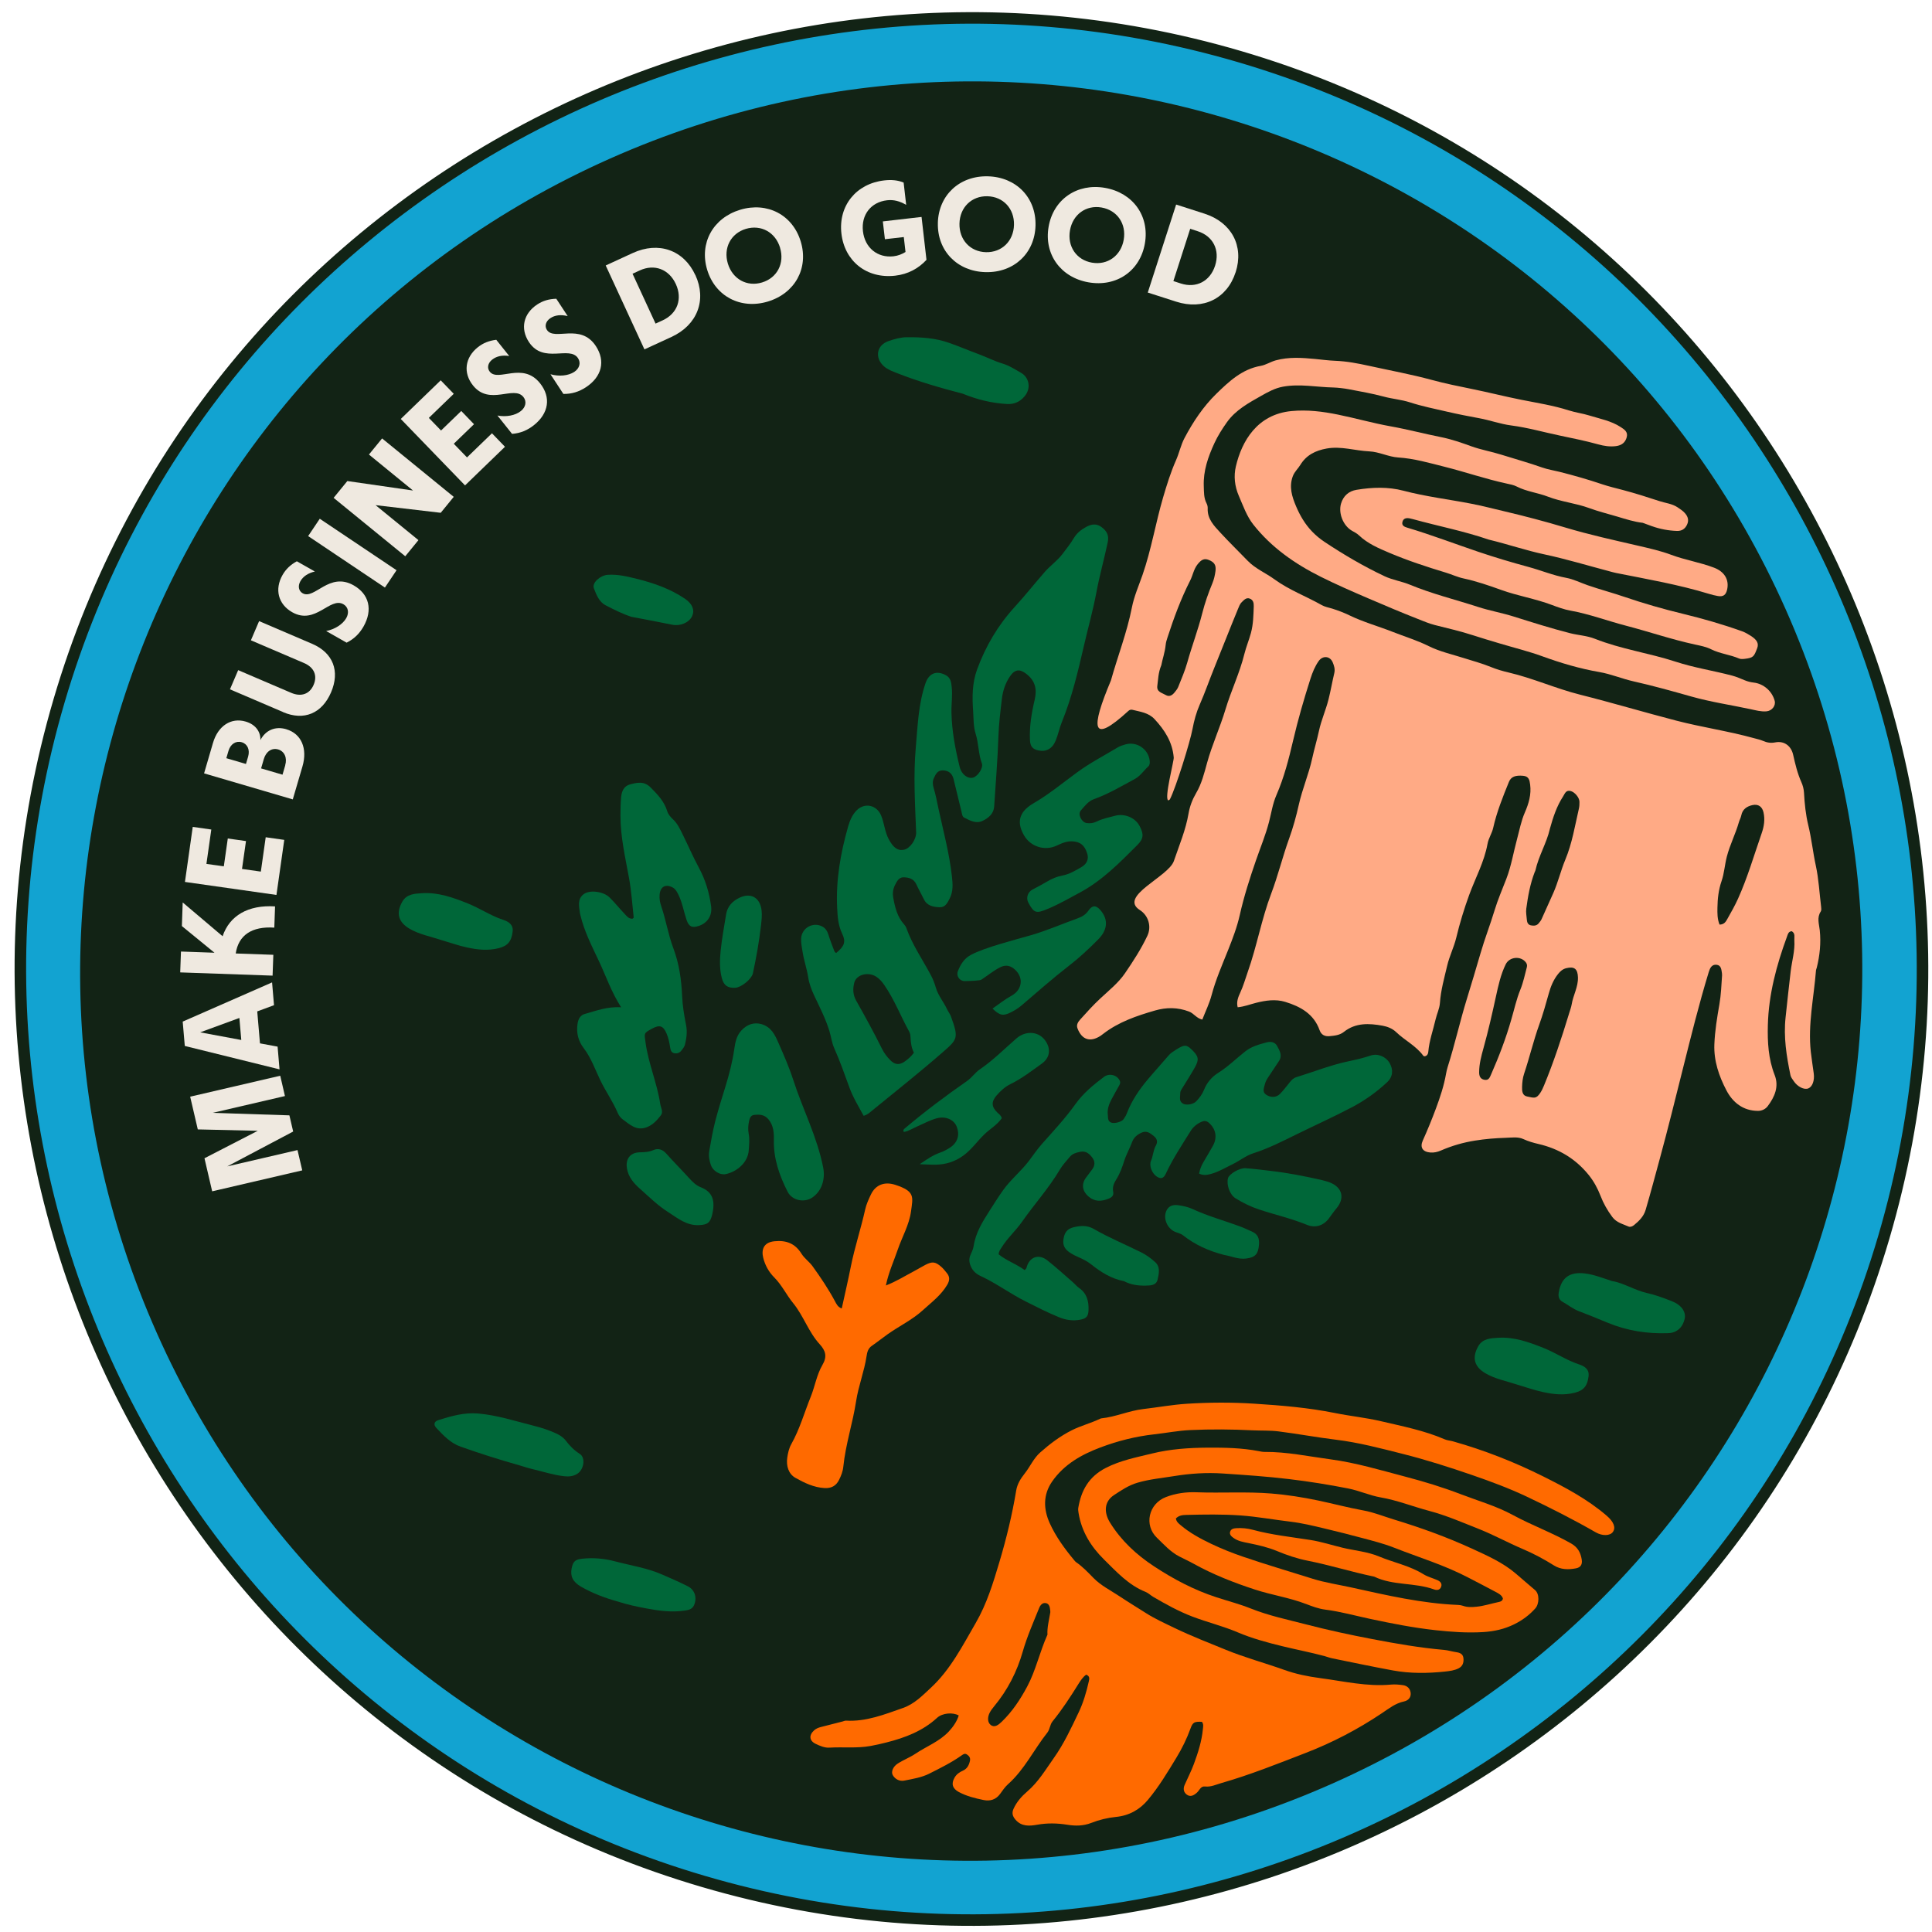 <svg width="168" height="168" viewBox="0 0 168 168" fill="none" xmlns="http://www.w3.org/2000/svg">
<g clip-path="url(#clip0_9063_15885)">
<path d="M61.153 163.597C104.968 176.478 150.93 151.401 163.811 107.585C176.692 63.77 151.615 17.808 107.8 4.927C63.984 -7.954 18.023 17.123 5.141 60.938C-7.74 104.754 17.337 150.716 61.153 163.597Z" fill="#12A3D1"/>
<path d="M61.008 164.08C16.995 151.14 -8.284 104.809 4.656 60.796C17.595 16.783 63.926 -8.495 107.939 4.444C151.952 17.383 177.231 63.714 164.291 107.727C151.352 151.74 105.021 177.019 61.008 164.08ZM107.656 5.406C64.175 -7.377 18.4 17.598 5.617 61.079C-7.166 104.56 17.81 150.335 61.291 163.118C104.771 175.901 150.547 150.925 163.33 107.445C176.112 63.964 151.137 18.188 107.656 5.406Z" fill="#122315"/>
<path d="M115.835 155.103C154.95 137.731 172.609 92.012 155.277 52.987C137.945 13.961 92.185 -3.592 53.07 13.78C13.955 31.152 -3.704 76.871 13.629 115.896C30.96 154.921 76.72 172.474 115.835 155.103Z" fill="#122315"/>
<g clip-path="url(#clip1_9063_15885)">
<path d="M104.271 102.055C104.336 101.672 104.474 101.342 104.662 101.027C104.937 100.564 105.209 100.1 105.472 99.631C105.877 98.911 105.724 98.14 105.099 97.617C104.901 97.452 104.7 97.449 104.485 97.544C104.095 97.717 103.765 97.977 103.541 98.337C102.783 99.559 101.98 100.757 101.372 102.067C101.183 102.474 100.943 102.546 100.579 102.303C100.19 102.045 99.896 101.379 100.087 100.94C100.274 100.511 100.275 100.035 100.506 99.622C100.679 99.314 100.642 99.037 100.329 98.786C100.008 98.525 99.708 98.294 99.277 98.486C98.907 98.65 98.593 98.901 98.453 99.284C98.252 99.836 97.954 100.344 97.772 100.907C97.587 101.484 97.386 102.064 97.051 102.586C96.85 102.897 96.722 103.243 96.798 103.632C96.864 103.964 96.676 104.121 96.397 104.233C95.761 104.49 95.173 104.511 94.622 104.017C94.103 103.553 94.023 102.954 94.446 102.387C94.622 102.151 94.802 101.922 94.976 101.684C95.219 101.349 95.239 101.006 94.985 100.666C94.723 100.317 94.42 100.057 93.933 100.156C93.59 100.227 93.259 100.314 93.028 100.595C92.733 100.953 92.404 101.294 92.17 101.69C91.209 103.315 89.939 104.715 88.861 106.255C88.322 107.025 87.594 107.666 87.092 108.482C86.99 108.648 86.851 108.79 86.84 109.073C87.508 109.619 88.377 109.907 89.104 110.445C89.174 110.361 89.242 110.315 89.257 110.255C89.487 109.314 90.297 108.992 91.063 109.59C91.831 110.192 92.552 110.856 93.291 111.497C93.476 111.656 93.63 111.856 93.829 111.994C94.513 112.469 94.684 113.152 94.655 113.924C94.634 114.47 94.471 114.654 93.925 114.757C93.307 114.874 92.71 114.791 92.128 114.558C91.13 114.158 90.179 113.665 89.217 113.184C87.857 112.505 86.641 111.591 85.263 110.954C84.903 110.787 84.611 110.541 84.436 110.157C84.274 109.799 84.231 109.466 84.401 109.1C84.514 108.857 84.628 108.603 84.667 108.342C84.841 107.193 85.435 106.244 86.043 105.291C86.423 104.695 86.798 104.1 87.208 103.52C87.862 102.595 88.744 101.887 89.434 100.996C89.82 100.497 90.168 99.964 90.591 99.487C91.598 98.354 92.635 97.244 93.519 96.006C94.195 95.06 95.082 94.33 96.002 93.638C96.457 93.296 97.134 93.471 97.369 93.97C97.457 94.158 97.37 94.299 97.287 94.45C97.073 94.834 96.852 95.214 96.648 95.604C96.429 96.02 96.271 96.456 96.332 96.94C96.364 97.197 96.301 97.499 96.638 97.621C96.918 97.722 97.537 97.558 97.707 97.317C97.82 97.158 97.921 96.984 97.99 96.803C98.406 95.716 99.051 94.767 99.791 93.883C100.385 93.173 101.015 92.492 101.613 91.785C101.794 91.572 102.016 91.435 102.243 91.291C102.979 90.827 103.149 90.818 103.595 91.239C104.231 91.841 104.295 92.115 103.893 92.834C103.571 93.41 103.209 93.963 102.867 94.528C102.766 94.695 102.629 94.858 102.631 95.059C102.633 95.384 102.486 95.767 102.887 95.977C103.193 96.138 103.789 96.016 104.031 95.757C104.301 95.469 104.545 95.148 104.688 94.788C104.945 94.144 105.364 93.647 105.935 93.289C106.79 92.753 107.501 92.042 108.287 91.423C108.841 90.987 109.502 90.811 110.157 90.639C110.493 90.55 110.87 90.605 111.059 90.962C111.274 91.367 111.533 91.787 111.215 92.265C110.902 92.734 110.594 93.204 110.281 93.671C110.142 93.877 110.028 94.094 109.974 94.334C109.906 94.634 109.745 94.954 110.105 95.196C110.5 95.46 110.989 95.45 111.313 95.114C111.618 94.798 111.883 94.444 112.161 94.102C112.317 93.91 112.477 93.743 112.731 93.665C114.249 93.199 115.73 92.602 117.288 92.279C117.936 92.146 118.569 91.993 119.196 91.784C119.809 91.577 120.517 91.888 120.831 92.429C121.17 93.013 121.133 93.623 120.618 94.108C119.706 94.962 118.689 95.686 117.582 96.271C116.01 97.1 114.389 97.831 112.793 98.614C111.549 99.226 110.308 99.862 108.968 100.29C108.338 100.491 107.779 100.951 107.163 101.246C106.547 101.542 105.959 101.903 105.291 102.084C104.959 102.174 104.632 102.228 104.271 102.052L104.271 102.055Z" fill="#006739"/>
<path d="M87.114 97.232C86.709 97.818 86.095 98.16 85.605 98.63C84.974 99.236 84.483 99.97 83.755 100.494C83.024 101.02 82.24 101.263 81.365 101.276C80.955 101.283 80.544 101.254 79.972 101.236C80.627 100.79 81.151 100.432 81.759 100.223C82.039 100.126 82.296 99.989 82.546 99.834C83.266 99.393 83.492 98.712 83.18 97.943C82.94 97.349 82.205 97.036 81.455 97.243C80.865 97.405 80.325 97.703 79.766 97.947C79.376 98.116 79.011 98.361 78.594 98.433C78.513 98.261 78.59 98.195 78.663 98.133C80.401 96.67 82.212 95.303 84.077 94.009C84.505 93.713 84.799 93.261 85.213 92.979C86.369 92.192 87.344 91.201 88.391 90.292C89.187 89.6 90.395 89.631 90.984 90.624C91.39 91.309 91.26 92.013 90.582 92.497C89.708 93.121 88.854 93.787 87.883 94.26C87.385 94.503 86.996 94.867 86.645 95.275C86.172 95.823 86.222 96.276 86.763 96.777C86.886 96.891 87.039 96.984 87.109 97.234L87.114 97.232Z" fill="#006739"/>
<path d="M97.745 111.406C96.637 111.196 95.733 110.623 94.883 109.944C94.576 109.7 94.229 109.519 93.87 109.36C93.58 109.231 93.287 109.095 93.026 108.918C92.62 108.646 92.39 108.315 92.477 107.749C92.564 107.184 92.793 106.857 93.337 106.723C93.946 106.573 94.53 106.529 95.111 106.864C96.445 107.635 97.872 108.221 99.249 108.907C99.682 109.122 100.087 109.423 100.447 109.748C100.917 110.17 100.778 110.75 100.66 111.265C100.543 111.774 100.072 111.78 99.647 111.792C98.979 111.809 98.331 111.722 97.744 111.408L97.745 111.406Z" fill="#006739"/>
<path d="M75.102 97.03C74.653 96.203 74.171 95.42 73.856 94.55C73.441 93.401 73.032 92.25 72.536 91.132C72.327 90.662 72.273 90.139 72.122 89.651C71.792 88.582 71.279 87.585 70.802 86.574C70.565 86.072 70.362 85.531 70.278 84.985C70.163 84.236 69.907 83.524 69.79 82.777C69.73 82.389 69.645 82.005 69.663 81.614C69.707 80.676 70.731 80.124 71.536 80.585C71.838 80.758 71.961 81.032 72.059 81.348C72.197 81.79 72.369 82.223 72.533 82.658C72.566 82.746 72.61 82.838 72.719 82.864C73.421 82.275 73.579 81.916 73.224 81.171C72.884 80.458 72.836 79.73 72.797 78.968C72.675 76.544 73.088 74.199 73.746 71.885C73.895 71.365 74.1 70.863 74.489 70.468C75.18 69.766 76.229 69.992 76.613 70.899C76.898 71.573 76.928 72.318 77.283 72.978C77.66 73.678 78.041 74.004 78.601 73.892C79.138 73.784 79.688 72.99 79.664 72.369C79.57 69.91 79.416 67.448 79.634 64.993C79.799 63.123 79.857 61.228 80.475 59.421C80.776 58.537 81.441 58.272 82.256 58.717C82.666 58.94 82.711 59.326 82.755 59.715C82.841 60.473 82.718 61.23 82.736 61.985C82.772 63.579 83.069 65.139 83.448 66.684C83.47 66.779 83.505 66.873 83.545 66.962C83.765 67.455 84.255 67.743 84.641 67.612C85.039 67.476 85.524 66.768 85.379 66.381C85.068 65.544 85.107 64.646 84.837 63.802C84.635 63.173 84.667 62.492 84.62 61.843C84.534 60.63 84.529 59.406 84.962 58.222C85.704 56.196 86.775 54.376 88.227 52.787C89.135 51.794 89.969 50.741 90.852 49.729C91.332 49.178 91.949 48.758 92.394 48.167C92.732 47.717 93.087 47.28 93.374 46.794C93.631 46.362 93.996 46.065 94.444 45.822C94.93 45.56 95.362 45.507 95.807 45.849C96.241 46.183 96.455 46.546 96.322 47.169C96.012 48.627 95.608 50.066 95.334 51.531C95.047 53.067 94.62 54.571 94.269 56.091C93.746 58.351 93.219 60.619 92.338 62.779C92.126 63.3 92.018 63.86 91.807 64.381C91.513 65.107 90.981 65.392 90.307 65.256C89.78 65.15 89.585 64.892 89.561 64.342C89.508 63.157 89.702 61.998 89.971 60.856C90.192 59.923 90.02 59.193 89.234 58.588C88.687 58.167 88.259 58.186 87.841 58.788C87.426 59.386 87.202 60.068 87.119 60.773C86.991 61.862 86.856 62.947 86.819 64.049C86.749 66.074 86.582 68.096 86.451 70.119C86.409 70.761 85.966 71.123 85.451 71.375C84.877 71.656 84.356 71.352 83.854 71.105C83.665 71.012 83.657 70.783 83.611 70.591C83.385 69.639 83.155 68.689 82.918 67.74C82.794 67.246 82.478 67 81.987 66.989C81.529 66.978 81.366 67.316 81.209 67.655C81.077 67.936 81.098 68.231 81.187 68.518C81.367 69.103 81.475 69.707 81.603 70.302C82.026 72.26 82.553 74.199 82.774 76.195C82.846 76.848 82.907 77.502 82.578 78.136C82.375 78.528 82.193 78.913 81.7 78.891C81.159 78.867 80.619 78.777 80.338 78.197C80.125 77.757 79.88 77.333 79.676 76.888C79.456 76.407 79.016 76.299 78.583 76.287C78.168 76.276 77.982 76.643 77.815 76.983C77.645 77.328 77.607 77.689 77.673 78.054C77.824 78.897 78.022 79.727 78.624 80.39C78.705 80.478 78.775 80.588 78.814 80.701C79.332 82.159 80.215 83.428 80.936 84.781C81.12 85.126 81.264 85.484 81.373 85.867C81.565 86.552 82.045 87.102 82.344 87.742C82.448 87.963 82.607 88.16 82.691 88.386C83.386 90.294 83.266 90.371 81.933 91.535C79.923 93.288 77.832 94.943 75.766 96.63C75.597 96.767 75.439 96.926 75.1 97.028L75.102 97.03ZM79.471 91.542C79.255 91.122 79.194 90.669 79.177 90.206C79.17 90.032 79.149 89.864 79.064 89.711C78.323 88.37 77.774 86.925 76.896 85.655C76.699 85.369 76.477 85.109 76.186 84.924C75.482 84.476 74.469 84.749 74.286 85.445C74.147 85.974 74.162 86.502 74.446 87.005C75.224 88.384 75.987 89.772 76.691 91.192C76.876 91.564 77.124 91.899 77.418 92.193C77.818 92.593 78.199 92.631 78.659 92.312C78.958 92.105 79.233 91.865 79.47 91.54L79.471 91.542Z" fill="#006739"/>
<path d="M54.013 87.594C53.156 86.255 52.696 84.883 52.084 83.581C51.471 82.281 50.806 80.995 50.471 79.58C50.459 79.532 50.441 79.486 50.435 79.437C50.365 78.84 50.171 78.19 50.758 77.751C51.294 77.351 52.489 77.522 53.009 78.041C53.457 78.488 53.858 78.983 54.293 79.444C54.489 79.651 54.667 79.908 55.005 79.889C55.044 79.849 55.107 79.811 55.104 79.781C54.978 78.64 54.905 77.49 54.7 76.362C54.373 74.559 53.951 72.772 53.953 70.925C53.954 70.388 53.961 69.85 54.011 69.315C54.059 68.805 54.248 68.344 54.81 68.201C55.427 68.045 56.01 67.906 56.574 68.474C57.184 69.09 57.763 69.689 58.022 70.543C58.105 70.816 58.31 71.053 58.529 71.256C58.914 71.615 59.129 72.089 59.356 72.546C59.833 73.504 60.252 74.492 60.761 75.43C61.342 76.503 61.684 77.637 61.838 78.833C61.94 79.633 61.505 80.276 60.749 80.52C60.163 80.709 59.897 80.569 59.697 79.98C59.446 79.24 59.328 78.46 58.969 77.752C58.843 77.501 58.714 77.28 58.459 77.153C57.854 76.853 57.419 77.117 57.359 77.791C57.327 78.144 57.386 78.474 57.498 78.8C57.911 80.003 58.106 81.272 58.552 82.458C59.06 83.809 59.252 85.187 59.315 86.612C59.352 87.462 59.496 88.314 59.661 89.152C59.774 89.729 59.698 90.265 59.567 90.815C59.513 91.042 59.368 91.203 59.231 91.375C59.076 91.567 58.867 91.625 58.64 91.586C58.377 91.539 58.31 91.323 58.276 91.096C58.213 90.683 58.132 90.273 57.969 89.888C57.672 89.183 57.365 89.084 56.682 89.456C55.971 89.843 56.021 89.835 56.133 90.651C56.382 92.478 57.139 94.178 57.412 95.996C57.462 96.326 57.702 96.683 57.464 96.987C57.138 97.405 56.79 97.803 56.254 98.014C55.347 98.372 54.774 97.788 54.154 97.342C53.964 97.206 53.801 96.983 53.71 96.765C53.292 95.774 52.662 94.9 52.198 93.93C51.746 92.989 51.4 91.984 50.753 91.137C50.288 90.528 50.108 89.829 50.216 89.06C50.274 88.643 50.435 88.281 50.863 88.165C51.84 87.896 52.797 87.515 54.015 87.591L54.013 87.594Z" fill="#006739"/>
<path d="M66.19 89.047C67.07 89.295 67.383 89.987 67.676 90.652C68.149 91.723 68.621 92.801 68.98 93.913C69.805 96.467 71.065 98.871 71.582 101.532C71.776 102.533 71.463 103.556 70.655 104.12C69.955 104.608 68.886 104.41 68.488 103.627C67.775 102.225 67.258 100.758 67.293 99.143C67.306 98.508 67.268 97.878 66.829 97.34C66.482 96.913 66.037 96.897 65.566 96.951C65.274 96.985 65.187 97.246 65.136 97.485C65.059 97.845 65.032 98.219 65.102 98.58C65.198 99.069 65.14 99.554 65.107 100.039C65.037 101.084 64.076 101.9 63.096 102.098C62.596 102.199 61.985 101.807 61.814 101.31C61.68 100.917 61.601 100.503 61.676 100.081C61.829 99.218 61.977 98.343 62.193 97.505C62.452 96.5 62.769 95.497 63.077 94.498C63.407 93.427 63.691 92.338 63.85 91.225C63.934 90.639 64.042 90.066 64.467 89.608C64.961 89.075 65.551 88.881 66.186 89.048L66.19 89.047Z" fill="#006739"/>
<path d="M89.418 78.481C89.2 78.071 89.374 77.563 89.787 77.35C90.228 77.122 90.656 76.889 91.076 76.643C91.473 76.411 91.897 76.223 92.366 76.137C92.975 76.025 93.508 75.706 94.036 75.401C94.528 75.116 94.687 74.688 94.542 74.226C94.307 73.48 93.937 73.216 93.304 73.163C92.758 73.117 92.315 73.335 91.864 73.541C90.844 74.008 89.634 73.631 89.061 72.667C88.243 71.289 88.85 70.442 89.882 69.843C91.237 69.057 92.439 68.051 93.7 67.133C94.81 66.324 96.019 65.698 97.187 64.996C97.394 64.872 97.635 64.796 97.87 64.73C98.856 64.45 99.868 65.145 99.975 66.163C99.994 66.343 99.978 66.53 99.851 66.646C99.456 67.005 99.166 67.475 98.678 67.737C97.517 68.363 96.38 69.041 95.129 69.49C94.624 69.671 94.307 70.106 93.977 70.487C93.701 70.808 94.05 71.509 94.491 71.57C94.781 71.609 95.072 71.583 95.349 71.444C95.855 71.189 96.415 71.081 96.958 70.937C97.799 70.713 98.707 71.106 99.085 71.809C99.46 72.504 99.466 72.917 98.909 73.471C97.371 75.006 95.86 76.56 93.9 77.614C92.975 78.112 92.073 78.631 91.099 79.036C90.106 79.451 89.922 79.423 89.419 78.487C89.418 78.486 89.416 78.482 89.415 78.481L89.418 78.481Z" fill="#006739"/>
<path d="M83.707 34.231C81.846 33.75 79.882 33.187 77.98 32.436C77.599 32.285 77.208 32.149 76.88 31.865C76.036 31.129 76.211 30.012 77.277 29.653C77.781 29.484 78.303 29.33 78.85 29.324C80.1 29.312 81.324 29.389 82.529 29.813C83.406 30.121 84.256 30.485 85.12 30.804C85.803 31.055 86.452 31.398 87.152 31.606C87.743 31.779 88.253 32.117 88.786 32.418C89.467 32.801 89.722 33.757 89.061 34.501C88.697 34.91 88.226 35.169 87.577 35.132C86.269 35.057 85.027 34.767 83.708 34.231L83.707 34.231Z" fill="#006739"/>
<path d="M45.148 127.414C43.435 126.934 41.74 126.391 40.062 125.799C39.163 125.483 38.56 124.819 37.941 124.166C37.678 123.889 37.743 123.603 38.12 123.487C39.237 123.139 40.359 122.81 41.559 122.912C43.221 123.053 44.795 123.573 46.397 123.974C47.062 124.14 47.705 124.348 48.33 124.633C48.675 124.79 48.975 124.979 49.2 125.275C49.542 125.723 49.921 126.113 50.41 126.421C50.941 126.754 50.784 127.801 50.18 128.168C49.836 128.379 49.454 128.412 49.051 128.367C48.098 128.261 47.195 127.954 46.269 127.74C45.89 127.651 45.521 127.524 45.147 127.414L45.148 127.414Z" fill="#006739"/>
<path d="M86.304 87.705C86.857 87.319 87.374 86.903 87.965 86.58C88.87 86.084 89.035 85.055 88.29 84.344C87.905 83.977 87.488 83.857 86.986 84.105C86.389 84.4 85.886 84.829 85.334 85.189C85.214 85.266 84.505 85.304 83.888 85.31C83.441 85.316 83.131 84.863 83.295 84.447C83.521 83.873 83.826 83.359 84.418 83.037C85.617 82.386 88.32 81.708 89.657 81.32C91.044 80.916 92.364 80.335 93.719 79.851C94.102 79.714 94.407 79.528 94.645 79.186C94.988 78.69 95.311 78.7 95.696 79.15C96.44 80.016 96.26 80.922 95.49 81.695C94.7 82.49 93.887 83.255 92.993 83.947C91.57 85.049 90.22 86.242 88.851 87.411C88.568 87.654 88.263 87.845 87.936 88.013C87.237 88.371 86.949 88.321 86.305 87.702L86.304 87.705Z" fill="#006739"/>
<path d="M140.18 111.398C141.179 111.551 142.142 112.201 143.244 112.444C143.89 112.586 144.506 112.811 145.121 113.048C145.304 113.117 145.488 113.186 145.66 113.275C146.297 113.61 146.612 114.145 146.496 114.672C146.333 115.414 145.817 115.899 145.079 115.926C143.254 115.995 141.494 115.722 139.788 115.017C138.957 114.673 138.12 114.329 137.278 114.008C136.768 113.813 136.355 113.469 135.889 113.21C135.576 113.034 135.482 112.773 135.541 112.407C135.748 111.114 136.477 110.576 137.806 110.733C138.592 110.826 139.317 111.116 140.179 111.397L140.18 111.398Z" fill="#006739"/>
<path d="M114.954 102.618C115.189 102.687 115.431 102.737 115.657 102.829C116.739 103.267 116.956 104.212 116.197 105.097C115.959 105.375 115.759 105.684 115.536 105.974C115.074 106.582 114.366 106.802 113.658 106.512C112.299 105.953 110.865 105.631 109.475 105.17C108.75 104.929 108.074 104.595 107.431 104.196C106.925 103.881 106.627 102.992 106.787 102.439C106.889 102.088 107.776 101.55 108.301 101.585C109.031 101.632 109.759 101.732 110.485 101.816C111.991 101.992 113.478 102.278 114.954 102.618Z" fill="#006739"/>
<path d="M38.365 81.74C37.445 81.433 36.469 81.257 35.617 80.762C34.631 80.186 34.42 79.398 34.982 78.408C35.368 77.727 36.071 77.71 36.71 77.669C38.107 77.581 39.395 78.047 40.672 78.557C41.715 78.973 42.646 79.616 43.718 79.972C44.168 80.121 44.65 80.362 44.578 81.003C44.478 81.88 44.127 82.257 43.366 82.45C42.434 82.687 41.515 82.585 40.609 82.388C39.85 82.223 39.111 81.959 38.364 81.74L38.365 81.74Z" fill="#006739"/>
<path d="M131.926 120.4C131.005 120.093 130.029 119.917 129.177 119.422C128.191 118.846 127.98 118.058 128.542 117.068C128.928 116.387 129.631 116.37 130.271 116.329C131.668 116.241 132.955 116.707 134.233 117.217C135.275 117.633 136.207 118.276 137.279 118.632C137.728 118.781 138.211 119.022 138.138 119.663C138.038 120.54 137.687 120.917 136.926 121.11C135.995 121.347 135.076 121.245 134.169 121.048C133.41 120.883 132.672 120.619 131.924 120.4L131.926 120.4Z" fill="#006739"/>
<path d="M53.718 139.264C52.609 138.954 51.534 138.552 50.533 137.978C49.802 137.558 49.572 137.056 49.71 136.37C49.832 135.762 50.033 135.603 50.633 135.54C51.594 135.439 52.537 135.519 53.466 135.766C54.834 136.13 56.247 136.337 57.556 136.906C58.318 137.237 59.083 137.567 59.823 137.945C60.437 138.258 60.63 138.966 60.346 139.589C60.175 139.964 59.828 140.008 59.49 140.057C58.386 140.217 57.297 140.067 56.216 139.865C55.374 139.707 54.536 139.532 53.72 139.263L53.718 139.264Z" fill="#006739"/>
<path d="M61.923 105.646C61.739 106.352 61.511 106.494 60.792 106.532C59.692 106.589 58.915 105.917 58.082 105.388C57.196 104.826 56.449 104.081 55.666 103.387C55.112 102.895 54.63 102.353 54.513 101.569C54.392 100.766 54.805 100.224 55.617 100.202C56.031 100.19 56.425 100.184 56.828 100.003C57.23 99.823 57.621 99.952 57.942 100.316C58.574 101.029 59.249 101.705 59.891 102.411C60.192 102.742 60.518 103.079 60.915 103.23C62.006 103.648 62.209 104.453 61.922 105.644L61.923 105.646Z" fill="#006739"/>
<path d="M54.909 53.636C54.181 53.401 53.414 53.027 52.663 52.634C52.091 52.337 51.859 51.719 51.643 51.159C51.453 50.671 52.21 50.027 52.842 49.984C53.713 49.924 54.547 50.129 55.364 50.331C56.852 50.7 58.304 51.206 59.584 52.081C60.227 52.521 60.417 53.073 60.187 53.57C59.917 54.154 59.139 54.466 58.449 54.322C57.303 54.082 56.149 53.876 54.907 53.636L54.909 53.636Z" fill="#006739"/>
<path d="M65.465 84.659C65.335 85.156 64.453 85.864 63.944 85.893C63.276 85.93 62.934 85.694 62.765 85.043C62.564 84.275 62.587 83.483 62.662 82.71C62.768 81.641 62.968 80.58 63.138 79.518C63.247 78.834 63.669 78.374 64.27 78.079C65.275 77.586 66.086 78.033 66.223 79.152C66.277 79.59 66.223 80.03 66.173 80.469C66.013 81.879 65.764 83.273 65.464 84.66L65.465 84.659Z" fill="#006739"/>
<path d="M106.453 109.128C105.083 108.774 103.913 108.238 102.883 107.427C102.657 107.248 102.395 107.213 102.153 107.103C101.475 106.796 101.117 105.908 101.437 105.258C101.638 104.849 102.011 104.744 102.43 104.798C102.868 104.854 103.303 104.952 103.705 105.136C105.083 105.772 106.55 106.165 107.964 106.699C108.263 106.811 108.544 106.96 108.836 107.08C109.383 107.307 109.525 107.697 109.476 108.253C109.406 109.046 109.163 109.336 108.367 109.438C107.661 109.529 107.025 109.211 106.453 109.127L106.453 109.128Z" fill="#006739"/>
<path d="M73.196 113.777C73.463 112.555 73.744 111.349 73.986 110.134C74.32 108.459 74.864 106.838 75.233 105.173C75.331 104.724 75.531 104.293 75.73 103.874C76.138 103.011 76.93 102.73 77.843 103.026C79.587 103.592 79.39 104.073 79.218 105.341C79.058 106.516 78.448 107.547 78.069 108.653C77.723 109.664 77.269 110.638 77.033 111.781C77.949 111.425 78.705 110.943 79.495 110.529C79.82 110.358 80.131 110.164 80.456 109.994C81.061 109.679 81.338 109.707 81.851 110.158C82.034 110.318 82.183 110.515 82.338 110.705C82.607 111.032 82.583 111.354 82.369 111.717C81.836 112.628 81.005 113.24 80.248 113.931C79.318 114.778 78.179 115.314 77.164 116.037C76.707 116.364 76.267 116.716 75.804 117.034C75.486 117.252 75.404 117.587 75.354 117.924C75.154 119.255 74.647 120.516 74.444 121.842C74.152 123.752 73.53 125.595 73.334 127.52C73.292 127.95 73.143 128.323 72.957 128.695C72.697 129.217 72.271 129.429 71.7 129.397C70.768 129.345 69.939 128.943 69.165 128.506C68.564 128.168 68.358 127.467 68.456 126.766C68.512 126.36 68.609 125.931 68.808 125.578C69.545 124.268 69.945 122.824 70.504 121.444C70.868 120.542 71.02 119.537 71.513 118.697C71.947 117.958 71.793 117.451 71.275 116.885C70.306 115.829 69.873 114.42 68.97 113.316C68.383 112.6 67.99 111.746 67.327 111.082C66.856 110.609 66.528 110.028 66.367 109.373C66.2 108.696 66.371 108.037 67.334 107.936C68.379 107.827 69.145 108.134 69.694 109.016C69.953 109.434 70.37 109.707 70.661 110.111C71.361 111.082 72.024 112.069 72.592 113.125C72.723 113.367 72.844 113.662 73.197 113.78L73.196 113.777Z" fill="#FF6A00"/>
<path d="M101.591 69.605C101.21 69.445 102.09 66.187 102.064 65.87C101.952 64.528 101.279 63.483 100.395 62.533C99.871 61.969 99.15 61.894 98.468 61.721C98.35 61.692 98.226 61.725 98.135 61.806C94.861 64.812 94.843 63.353 96.602 59.17C97.194 57.053 97.999 54.998 98.425 52.828C98.615 51.856 99.025 50.927 99.353 49.984C100.116 47.784 100.487 45.481 101.141 43.249C101.466 42.143 101.803 41.058 102.269 40.005C102.545 39.381 102.676 38.705 103.002 38.088C103.75 36.672 104.642 35.338 105.776 34.234C106.863 33.175 108.008 32.095 109.629 31.814C110.077 31.735 110.482 31.459 110.935 31.335C112.068 31.027 113.213 31.105 114.351 31.214C114.935 31.27 115.518 31.351 116.104 31.373C117.11 31.412 118.092 31.6 119.071 31.817C120.882 32.218 122.711 32.55 124.499 33.035C125.655 33.349 126.831 33.588 127.992 33.824C129.427 34.114 130.847 34.477 132.284 34.763C133.67 35.039 135.075 35.255 136.427 35.689C137.009 35.876 137.63 35.952 138.201 36.13C139.123 36.417 140.103 36.593 140.932 37.138C141.233 37.336 141.576 37.539 141.457 38.006C141.339 38.471 141.028 38.726 140.516 38.793C139.995 38.862 139.475 38.779 138.991 38.645C137.88 38.337 136.751 38.109 135.63 37.874C134.223 37.579 132.837 37.18 131.4 36.994C130.469 36.873 129.566 36.539 128.632 36.368C127.697 36.197 126.75 36.011 125.816 35.794C124.745 35.545 123.658 35.33 122.614 34.991C121.867 34.748 121.09 34.694 120.338 34.49C119.328 34.218 118.292 34.04 117.262 33.843C116.908 33.775 116.321 33.705 115.959 33.696C114.495 33.667 113.041 33.357 111.564 33.624C110.865 33.75 110.261 34.087 109.683 34.413C108.584 35.035 107.447 35.646 106.683 36.724C106.273 37.303 105.896 37.895 105.597 38.543C105.052 39.729 104.626 40.936 104.676 42.272C104.695 42.786 104.671 43.297 104.92 43.775C104.989 43.907 105.023 44.052 105.017 44.202C104.974 45.135 105.581 45.733 106.138 46.338C106.898 47.164 107.707 47.945 108.486 48.755C109.16 49.455 110.062 49.821 110.831 50.382C112.102 51.308 113.584 51.852 114.943 52.622C115.213 52.775 115.543 52.827 115.846 52.923C116.359 53.086 116.859 53.273 117.347 53.51C118.555 54.096 119.853 54.453 121.099 54.943C122.144 55.355 123.225 55.681 124.235 56.183C125.208 56.666 126.264 56.897 127.289 57.223C128.081 57.475 128.881 57.688 129.656 58.005C130.141 58.203 130.668 58.358 131.182 58.477C133.303 58.973 135.295 59.878 137.403 60.407C140.203 61.111 142.969 61.938 145.762 62.663C148.008 63.245 150.307 63.574 152.541 64.194C152.801 64.266 153.069 64.322 153.313 64.428C153.659 64.579 153.983 64.631 154.37 64.555C155.145 64.402 155.752 64.86 155.925 65.627C156.107 66.439 156.298 67.248 156.641 68.013C156.769 68.302 156.852 68.612 156.87 68.936C156.92 69.882 157.022 70.856 157.238 71.743C157.524 72.913 157.643 74.1 157.896 75.268C158.151 76.442 158.209 77.641 158.356 78.829C158.373 78.971 158.397 79.155 158.328 79.259C157.97 79.795 158.184 80.355 158.241 80.898C158.356 82.007 158.243 83.089 157.976 84.163C157.958 84.234 157.918 84.301 157.913 84.372C157.729 86.733 157.199 89.072 157.461 91.46C157.531 92.092 157.636 92.72 157.718 93.349C157.797 93.964 157.6 94.497 157.248 94.642C156.884 94.791 156.297 94.498 155.972 94.002C155.865 93.84 155.733 93.69 155.691 93.49C155.348 91.834 155.081 90.171 155.268 88.468C155.416 87.132 155.55 85.793 155.712 84.457C155.821 83.561 156.09 82.683 156.03 81.768C156.012 81.495 156.132 81.165 155.806 80.976C155.508 80.993 155.463 81.248 155.393 81.438C154.476 83.93 153.795 86.478 153.726 89.148C153.689 90.615 153.767 92.07 154.317 93.476C154.711 94.483 154.324 95.375 153.718 96.183C153.521 96.447 153.206 96.597 152.877 96.598C151.569 96.598 150.669 95.858 150.123 94.813C149.479 93.583 149.018 92.251 149.075 90.811C149.121 89.637 149.313 88.479 149.514 87.324C149.658 86.491 149.688 85.65 149.745 84.81C149.748 84.763 149.742 84.685 149.736 84.638C149.685 84.319 149.675 83.933 149.262 83.892C148.84 83.852 148.691 84.187 148.584 84.536C147.742 87.295 147.05 90.095 146.348 92.891C145.688 95.518 145.041 98.151 144.329 100.764C143.925 102.245 143.532 103.731 143.099 105.206C142.934 105.77 142.533 106.169 142.09 106.53C141.95 106.645 141.763 106.722 141.611 106.655C141.112 106.429 140.573 106.326 140.195 105.817C139.767 105.24 139.428 104.643 139.176 103.986C138.923 103.33 138.586 102.713 138.145 102.168C136.987 100.739 135.525 99.885 133.796 99.481C133.344 99.375 132.9 99.252 132.473 99.053C131.993 98.83 131.459 98.925 130.954 98.939C130.054 98.966 129.156 99.038 128.262 99.182C127.23 99.347 126.242 99.633 125.288 100.049C125 100.174 124.688 100.245 124.376 100.218C123.714 100.163 123.451 99.777 123.722 99.175C124.135 98.26 124.513 97.333 124.863 96.393C125.232 95.401 125.566 94.4 125.746 93.354C125.774 93.196 125.832 92.944 125.881 92.791C126.504 90.839 126.945 88.836 127.547 86.882C127.955 85.555 128.356 84.217 128.742 82.889C129.108 81.625 129.587 80.402 129.967 79.145C130.244 78.225 130.641 77.322 130.989 76.412C131.419 75.288 131.607 74.105 131.92 72.953C132.13 72.178 132.273 71.387 132.599 70.642C132.932 69.878 133.168 69.081 133.056 68.226C133.005 67.848 132.951 67.503 132.446 67.46C131.784 67.402 131.399 67.531 131.212 67.988C130.679 69.297 130.152 70.609 129.841 71.996C129.734 72.47 129.439 72.888 129.351 73.374C129.066 74.95 128.293 76.348 127.752 77.829C127.31 79.043 126.933 80.283 126.629 81.547C126.431 82.368 126.036 83.141 125.841 83.977C125.59 85.047 125.286 86.106 125.211 87.211C125.177 87.706 124.948 88.152 124.838 88.629C124.619 89.575 124.28 90.495 124.198 91.473C124.183 91.651 124.103 91.802 123.9 91.852C123.858 91.84 123.79 91.842 123.769 91.811C123.139 90.941 122.159 90.474 121.405 89.749C121.071 89.427 120.632 89.267 120.226 89.192C119.06 88.98 117.882 88.918 116.865 89.726C116.496 90.02 116.056 90.058 115.619 90.1C115.215 90.14 114.893 89.995 114.749 89.584C114.245 88.162 113.085 87.525 111.758 87.119C110.916 86.862 110.059 86.993 109.22 87.203C108.704 87.333 108.206 87.534 107.623 87.588C107.496 87.103 107.681 86.673 107.851 86.306C108.122 85.724 108.288 85.117 108.499 84.519C109.292 82.283 109.697 79.93 110.536 77.714C111.135 76.133 111.528 74.493 112.102 72.908C112.449 71.946 112.72 70.962 112.941 69.969C113.245 68.606 113.805 67.321 114.102 65.957C114.277 65.149 114.52 64.357 114.694 63.547C114.894 62.615 115.293 61.739 115.525 60.811C115.716 60.051 115.847 59.279 116.028 58.518C116.107 58.186 116.006 57.877 115.884 57.589C115.653 57.038 115.019 56.986 114.669 57.481C114.341 57.944 114.128 58.474 113.957 59.006C113.39 60.777 112.872 62.562 112.449 64.376C112.072 65.992 111.66 67.608 110.991 69.143C110.667 69.885 110.552 70.694 110.349 71.475C110.053 72.612 109.602 73.696 109.219 74.803C108.675 76.372 108.171 77.945 107.805 79.572C107.573 80.606 107.188 81.622 106.789 82.62C106.274 83.912 105.713 85.188 105.354 86.541C105.162 87.262 104.826 87.945 104.548 88.66C104.041 88.547 103.817 88.121 103.394 87.961C102.401 87.582 101.414 87.588 100.438 87.87C98.844 88.33 97.273 88.863 95.934 89.898C95.859 89.957 95.783 90.015 95.704 90.069C94.805 90.653 94.076 90.421 93.697 89.428C93.573 89.102 93.75 88.856 93.948 88.635C94.503 88.016 95.061 87.4 95.671 86.831C96.421 86.131 97.254 85.468 97.823 84.633C98.538 83.586 99.23 82.52 99.772 81.371C100.148 80.571 99.866 79.612 99.122 79.138C97.221 77.927 101.605 76.254 102.077 74.866C102.541 73.505 103.107 72.173 103.351 70.745C103.46 70.104 103.692 69.509 104.011 68.965C104.493 68.147 104.715 67.239 104.959 66.352C105.393 64.766 106.086 63.276 106.557 61.706C107.046 60.072 107.797 58.528 108.208 56.862C108.36 56.249 108.609 55.661 108.776 55.045C108.984 54.274 108.994 53.498 109.022 52.717C109.033 52.424 108.966 52.16 108.675 52.051C108.37 51.937 108.173 52.171 107.983 52.358C107.803 52.533 107.727 52.771 107.633 52.997C106.94 54.669 106.29 56.359 105.606 58.032C105.167 59.11 104.788 60.217 104.318 61.285C104.034 61.933 103.832 62.661 103.7 63.373C103.49 64.514 102.258 68.476 101.732 69.505C101.712 69.541 101.655 69.559 101.591 69.602L101.591 69.605ZM100.976 57.863C100.712 58.517 100.711 59.086 100.636 59.641C100.565 60.173 101.044 60.244 101.362 60.432C101.675 60.618 101.927 60.467 102.129 60.219C102.251 60.068 102.383 59.912 102.454 59.735C102.733 59.033 103.039 58.334 103.242 57.608C103.644 56.175 104.174 54.783 104.541 53.337C104.767 52.446 105.071 51.569 105.427 50.715C105.566 50.381 105.648 50.013 105.695 49.654C105.761 49.129 105.587 48.882 105.109 48.69C104.721 48.534 104.464 48.653 104.126 49.086C103.8 49.503 103.726 50.025 103.493 50.481C102.684 52.073 102.07 53.743 101.519 55.438C101.45 55.645 101.383 55.86 101.363 56.077C101.297 56.732 101.073 57.35 100.98 57.863L100.976 57.863ZM136.426 88.174C136.509 87.893 136.622 87.616 136.669 87.33C136.798 86.536 137.239 85.821 137.213 84.987C137.191 84.254 136.902 84.016 136.196 84.19C135.891 84.265 135.682 84.449 135.493 84.684C135.087 85.191 134.847 85.773 134.677 86.39C134.424 87.306 134.161 88.225 133.842 89.113C133.338 90.513 133.005 91.96 132.531 93.366C132.408 93.729 132.365 94.132 132.355 94.518C132.347 94.849 132.359 95.259 132.788 95.346C133.406 95.472 133.577 95.571 133.936 95.035C134.07 94.834 134.173 94.608 134.265 94.383C135.102 92.355 135.788 90.273 136.427 88.176L136.426 88.174ZM134.766 72.098C134.493 73.297 133.796 74.423 133.513 75.694C133.502 75.741 133.473 75.782 133.455 75.828C133.056 76.857 132.864 77.935 132.719 79.022C132.678 79.331 132.743 79.654 132.768 79.971C132.786 80.203 132.864 80.415 133.122 80.466C133.368 80.514 133.617 80.51 133.797 80.291C133.889 80.178 133.988 80.062 134.048 79.931C134.394 79.176 134.731 78.416 135.069 77.656C135.486 76.716 135.718 75.704 136.112 74.76C136.711 73.325 136.95 71.806 137.296 70.31C137.34 70.121 137.347 69.921 137.345 69.726C137.341 69.349 136.921 68.855 136.55 68.777C136.154 68.694 136.071 69.025 135.915 69.264C135.361 70.115 135.053 71.064 134.764 72.097L134.766 72.098ZM149.526 80.4C149.935 80.394 150.073 80.142 150.2 79.917C150.523 79.342 150.852 78.768 151.124 78.167C151.96 76.317 152.524 74.366 153.19 72.452C153.393 71.87 153.49 71.269 153.35 70.648C153.235 70.141 152.899 69.897 152.389 70.008C151.904 70.113 151.523 70.37 151.42 70.889C151.377 71.112 151.262 71.3 151.204 71.509C150.914 72.52 150.428 73.457 150.161 74.481C149.976 75.194 149.937 75.935 149.698 76.626C149.437 77.38 149.354 78.153 149.342 78.934C149.335 79.412 149.326 79.907 149.526 80.4ZM131.416 88.658C131.671 87.79 131.862 86.896 132.202 86.063C132.465 85.421 132.594 84.756 132.77 84.099C132.809 83.951 132.779 83.808 132.683 83.684C132.233 83.099 131.258 83.189 130.931 83.854C130.497 84.741 130.288 85.702 130.08 86.656C129.753 88.16 129.412 89.659 128.999 91.141C128.808 91.827 128.626 92.509 128.621 93.226C128.619 93.542 128.7 93.817 129.063 93.892C129.456 93.973 129.546 93.691 129.67 93.407C130.35 91.859 130.952 90.285 131.416 88.658Z" fill="#FFAA85"/>
<path d="M104.517 149.723C103.863 149.699 103.725 149.744 103.518 150.316C103.199 151.196 102.79 152.025 102.308 152.821C101.536 154.097 100.766 155.383 99.807 156.524C99.103 157.364 98.179 157.884 97.029 157.995C96.309 158.066 95.577 158.246 94.902 158.511C94.2 158.784 93.52 158.788 92.814 158.674C91.938 158.534 91.074 158.514 90.189 158.672C89.525 158.79 88.822 158.85 88.291 158.218C88.035 157.915 87.975 157.64 88.136 157.283C88.406 156.687 88.838 156.199 89.312 155.794C90.281 154.968 90.911 153.897 91.63 152.881C92.514 151.636 93.148 150.264 93.799 148.898C94.211 148.036 94.472 147.12 94.683 146.192C94.731 145.979 94.777 145.747 94.451 145.622C94.166 145.826 93.963 146.133 93.776 146.434C93.08 147.552 92.364 148.655 91.533 149.675C91.288 149.976 91.304 150.37 91.071 150.664C89.904 152.133 89.091 153.872 87.659 155.144C87.388 155.384 87.18 155.7 86.963 155.996C86.6 156.491 86.103 156.64 85.535 156.525C84.793 156.373 84.055 156.191 83.376 155.827C82.826 155.531 82.693 155.11 83.007 154.572C83.173 154.285 83.427 154.103 83.727 153.972C84.099 153.809 84.263 153.488 84.344 153.114C84.399 152.862 84.279 152.691 84.077 152.561C83.896 152.445 83.764 152.54 83.615 152.646C82.735 153.27 81.765 153.746 80.811 154.228C80.15 154.563 79.372 154.689 78.632 154.835C78.24 154.913 77.851 154.732 77.634 154.363C77.471 154.085 77.638 153.633 78.054 153.36C78.544 153.04 79.107 152.83 79.592 152.506C80.559 151.857 81.68 151.443 82.501 150.569C82.88 150.166 83.221 149.666 83.368 149.172C82.852 148.879 81.945 148.954 81.485 149.377C80.224 150.536 78.686 151.112 77.066 151.522C76.616 151.637 76.162 151.74 75.705 151.823C74.521 152.04 73.32 151.895 72.128 151.968C71.708 151.995 71.307 151.819 70.932 151.641C70.372 151.375 70.324 150.896 70.784 150.472C70.953 150.316 71.154 150.235 71.369 150.179C72.006 150.016 72.643 149.853 73.281 149.69C73.376 149.666 73.472 149.615 73.565 149.621C75.325 149.721 76.911 149.083 78.525 148.517C79.521 148.166 80.214 147.44 80.938 146.769C82.65 145.183 83.692 143.119 84.845 141.13C85.814 139.458 86.364 137.64 86.906 135.822C87.514 133.787 88.016 131.715 88.364 129.613C88.457 129.045 88.746 128.583 89.107 128.127C89.576 127.539 89.87 126.817 90.448 126.305C91.29 125.558 92.178 124.887 93.194 124.373C93.987 123.973 94.844 123.761 95.638 123.38C95.681 123.359 95.729 123.339 95.776 123.334C97.019 123.208 98.166 122.671 99.415 122.526C100.674 122.38 101.924 122.148 103.189 122.067C105.141 121.942 107.102 121.933 109.048 122.058C111.405 122.209 113.766 122.404 116.093 122.873C117.411 123.14 118.757 123.273 120.064 123.579C121.939 124.02 123.842 124.386 125.623 125.157C125.855 125.257 126.098 125.265 126.332 125.331C129.043 126.094 131.66 127.12 134.172 128.373C136.113 129.341 138.038 130.364 139.704 131.793C140.316 132.317 140.53 132.833 140.247 133.218C140.002 133.552 139.346 133.582 138.757 133.245C136.805 132.124 134.796 131.106 132.766 130.144C131.227 129.416 129.619 128.819 128.002 128.262C126.012 127.576 124.007 126.937 121.968 126.423C120.054 125.94 118.144 125.433 116.174 125.193C114.504 124.989 112.847 124.68 111.178 124.469C110.431 124.375 109.667 124.413 108.913 124.376C107.104 124.285 105.294 124.271 103.487 124.355C102.441 124.404 101.4 124.608 100.355 124.725C98.744 124.904 97.187 125.3 95.672 125.871C94.026 126.492 92.529 127.338 91.495 128.82C90.689 129.976 90.732 131.233 91.279 132.447C91.812 133.627 92.581 134.678 93.412 135.675C93.459 135.73 93.504 135.793 93.562 135.833C94.13 136.223 94.599 136.717 95.077 137.208C95.731 137.879 96.578 138.294 97.348 138.807C98.097 139.307 98.869 139.77 99.626 140.255C100.423 140.765 101.298 141.159 102.154 141.573C103.607 142.271 105.11 142.854 106.603 143.464C108.258 144.141 109.982 144.602 111.66 145.203C112.684 145.571 113.733 145.781 114.787 145.921C116.837 146.191 118.873 146.682 120.969 146.485C121.306 146.453 121.654 146.489 121.993 146.534C122.374 146.586 122.625 146.837 122.666 147.211C122.711 147.612 122.444 147.879 122.088 147.953C121.337 148.109 120.77 148.57 120.16 148.978C118.079 150.374 115.866 151.53 113.53 152.432C111.113 153.365 108.706 154.333 106.211 155.047C105.743 155.181 105.294 155.405 104.788 155.347C104.594 155.324 104.46 155.406 104.348 155.553C104.259 155.67 104.177 155.797 104.068 155.892C103.818 156.113 103.527 156.285 103.209 156.061C102.915 155.851 102.869 155.535 103.014 155.206C103.279 154.602 103.587 154.013 103.814 153.395C104.177 152.412 104.5 151.412 104.599 150.358C104.619 150.148 104.675 149.918 104.513 149.728L104.517 149.723ZM91.084 142.142C91.043 141.537 91.221 140.874 91.331 140.202C91.343 140.132 91.32 140.056 91.315 139.982C91.295 139.724 91.222 139.457 90.954 139.403C90.652 139.343 90.467 139.564 90.357 139.835C89.856 141.08 89.311 142.307 88.939 143.604C88.437 145.361 87.621 146.96 86.449 148.372C86.294 148.559 86.142 148.758 86.039 148.975C85.873 149.327 85.859 149.765 86.145 149.993C86.477 150.258 86.814 150 87.099 149.725C88.027 148.835 88.724 147.774 89.322 146.656C90.072 145.253 90.398 143.675 91.085 142.141L91.084 142.142Z" fill="#FF6A00"/>
<path d="M142.849 45.462C142.132 45.385 141.383 45.145 140.64 44.923C139.825 44.681 138.991 44.476 138.195 44.183C137.021 43.751 135.765 43.639 134.599 43.186C133.711 42.842 132.743 42.747 131.882 42.304C131.626 42.172 131.326 42.116 131.039 42.055C129.196 41.658 127.413 41.039 125.589 40.582C124.273 40.252 122.958 39.868 121.576 39.78C120.735 39.726 119.926 39.289 119.072 39.25C117.835 39.194 116.624 38.776 115.363 39.002C114.403 39.175 113.596 39.565 113.074 40.424C112.872 40.757 112.57 41.014 112.425 41.394C112.069 42.322 112.349 43.194 112.698 44.017C113.038 44.821 113.48 45.585 114.109 46.235C114.437 46.573 114.793 46.865 115.172 47.118C116.842 48.229 118.572 49.245 120.387 50.102C121.094 50.437 121.884 50.546 122.611 50.848C124.53 51.644 126.553 52.135 128.523 52.776C129.532 53.105 130.606 53.291 131.632 53.614C133.258 54.124 134.882 54.642 136.536 55.062C137.249 55.242 137.997 55.273 138.682 55.545C140.96 56.449 143.4 56.784 145.716 57.541C147.326 58.068 148.993 58.318 150.62 58.748C150.996 58.847 151.358 59.008 151.719 59.156C151.97 59.259 152.224 59.324 152.496 59.355C153.365 59.454 154.102 60.109 154.321 60.946C154.431 61.366 154.082 61.813 153.608 61.855C153.136 61.897 152.677 61.765 152.229 61.669C150.508 61.301 148.766 61.045 147.062 60.564C145.398 60.093 143.73 59.626 142.038 59.247C141.045 59.024 140.089 58.613 139.071 58.438C137.383 58.146 135.75 57.663 134.137 57.077C132.921 56.634 131.656 56.326 130.413 55.953C129.641 55.722 128.868 55.495 128.101 55.245C127.007 54.887 125.886 54.634 124.772 54.352C124.254 54.222 123.756 54.003 123.254 53.807C121.842 53.253 120.447 52.661 119.053 52.063C117.638 51.456 116.228 50.843 114.85 50.155C112.595 49.028 110.556 47.607 108.981 45.611C108.406 44.881 108.101 43.985 107.729 43.131C107.359 42.281 107.268 41.403 107.467 40.553C107.984 38.354 109.323 36.031 112.3 35.745C113.684 35.613 115.007 35.78 116.353 36.054C117.887 36.367 119.398 36.8 120.934 37.074C122.401 37.336 123.838 37.72 125.297 38.009C126.199 38.189 127.081 38.495 127.947 38.809C128.797 39.116 129.687 39.265 130.548 39.537C131.73 39.909 132.93 40.237 134.101 40.652C134.587 40.824 135.095 40.9 135.591 41.024C136.845 41.338 138.093 41.695 139.319 42.11C139.922 42.313 140.535 42.453 141.144 42.615C142.206 42.898 143.255 43.229 144.298 43.574C144.83 43.749 145.403 43.795 145.886 44.121C146.111 44.274 146.337 44.418 146.515 44.62C146.778 44.918 146.882 45.243 146.695 45.632C146.515 46.009 146.224 46.181 145.815 46.168C145.077 46.143 144.359 46.005 143.662 45.761C143.409 45.672 143.157 45.577 142.844 45.462L142.849 45.462Z" fill="#FFAA85"/>
<path d="M115.165 144.004C113.961 143.684 112.738 143.447 111.528 143.153C110.205 142.832 108.88 142.474 107.626 141.942C106.338 141.394 104.981 141.067 103.682 140.571C102.496 140.119 101.383 139.503 100.287 138.863C100.055 138.726 99.855 138.522 99.611 138.424C98.131 137.834 97.087 136.677 95.997 135.604C94.867 134.492 94.044 133.169 93.787 131.559C93.765 131.416 93.74 131.264 93.763 131.124C94.016 129.599 94.682 128.408 96.141 127.653C97.432 126.986 98.812 126.728 100.186 126.39C101.767 126.001 103.386 125.894 104.992 125.883C106.476 125.874 107.975 125.9 109.449 126.184C109.617 126.216 109.788 126.255 109.958 126.253C111.896 126.238 113.784 126.643 115.691 126.898C117.933 127.198 120.084 127.85 122.254 128.42C123.855 128.841 125.453 129.328 126.995 129.92C128.52 130.505 130.113 130.957 131.551 131.739C133.206 132.639 134.983 133.28 136.62 134.215C137.205 134.55 137.445 135.012 137.542 135.616C137.607 136.03 137.459 136.296 137.047 136.376C136.387 136.502 135.719 136.499 135.127 136.125C134.257 135.577 133.352 135.095 132.408 134.693C131.126 134.149 129.905 133.474 128.609 132.96C127.181 132.394 125.763 131.775 124.285 131.384C122.872 131.01 121.514 130.461 120.058 130.209C119.112 130.045 118.202 129.623 117.242 129.434C115.539 129.098 113.827 128.825 112.101 128.618C110.182 128.387 108.256 128.259 106.33 128.13C104.909 128.035 103.495 128.127 102.094 128.356C101.034 128.529 99.962 128.624 98.921 128.929C98.148 129.154 97.496 129.593 96.856 130.017C96.019 130.573 95.967 131.511 96.534 132.418C97.51 133.983 98.82 135.196 100.351 136.202C102.047 137.318 103.817 138.254 105.763 138.889C106.76 139.215 107.784 139.479 108.755 139.867C110.328 140.497 111.979 140.839 113.603 141.26C115.49 141.75 117.404 142.162 119.327 142.529C121.397 142.926 123.464 143.286 125.563 143.469C125.925 143.5 126.28 143.618 126.643 143.669C126.966 143.716 127.216 143.832 127.255 144.185C127.296 144.551 127.202 144.875 126.855 145.061C126.48 145.261 126.063 145.308 125.649 145.353C124.135 145.514 122.619 145.53 121.118 145.255C119.365 144.933 117.619 144.563 115.871 144.208C115.631 144.159 115.401 144.073 115.167 144.004L115.165 144.004Z" fill="#FF6A00"/>
<path d="M129.44 46.918C127.359 46.2 125.096 45.755 122.878 45.147C122.784 45.121 122.688 45.097 122.593 45.078C122.3 45.02 122.031 45.058 121.949 45.39C121.868 45.718 122.154 45.82 122.377 45.886C124.461 46.509 126.495 47.286 128.552 47.983C129.989 48.469 131.437 48.9 132.896 49.295C134 49.593 135.056 50.037 136.193 50.247C136.827 50.364 137.436 50.673 138.057 50.889C139.12 51.257 140.206 51.543 141.27 51.907C142.926 52.471 144.618 52.959 146.326 53.371C148.062 53.792 149.782 54.284 151.466 54.887C151.74 54.985 152 55.135 152.245 55.292C152.779 55.635 152.957 55.947 152.798 56.365C152.527 57.075 152.48 57.201 151.731 57.288C151.564 57.307 151.369 57.325 151.224 57.262C150.437 56.922 149.564 56.845 148.795 56.46C148.351 56.238 147.863 56.148 147.388 56.045C145.355 55.606 143.388 54.928 141.378 54.405C139.768 53.987 138.206 53.394 136.563 53.098C136.008 52.998 135.47 52.803 134.956 52.608C133.514 52.062 131.988 51.821 130.535 51.297C129.474 50.914 128.379 50.538 127.256 50.297C126.734 50.185 126.239 49.949 125.724 49.793C124.064 49.291 122.412 48.749 120.821 48.075C119.893 47.681 118.924 47.273 118.165 46.546C117.987 46.375 117.764 46.269 117.553 46.147C116.783 45.698 116.369 44.612 116.611 43.793C116.815 43.105 117.292 42.703 117.96 42.593C119.32 42.367 120.711 42.32 122.039 42.671C123.983 43.184 125.971 43.418 127.934 43.8C128.895 43.987 129.84 44.231 130.791 44.456C132.578 44.878 134.352 45.342 136.11 45.871C138.216 46.504 140.365 46.972 142.508 47.468C143.461 47.689 144.423 47.907 145.336 48.249C146.551 48.702 147.835 48.9 149.047 49.363C149.929 49.7 150.39 50.391 150.18 51.289C150.075 51.737 149.846 51.904 149.394 51.831C149.13 51.788 148.867 51.719 148.61 51.641C145.964 50.832 143.241 50.365 140.534 49.825C140.319 49.782 140.107 49.719 139.894 49.662C138.028 49.17 136.176 48.607 134.29 48.205C132.681 47.863 131.131 47.325 129.437 46.918L129.44 46.918Z" fill="#FFAA85"/>
<path d="M113.558 139.475C112.119 138.92 110.586 138.701 109.124 138.222C107.283 137.62 105.488 136.919 103.794 135.977C103.39 135.752 102.966 135.562 102.558 135.351C101.769 134.943 101.211 134.305 100.6 133.716C99.46 132.618 99.876 130.761 101.382 130.18C102.237 129.85 103.148 129.728 104.049 129.763C106.223 129.844 108.399 129.695 110.567 129.872C111.927 129.984 113.274 130.196 114.618 130.478C115.93 130.753 117.226 131.102 118.549 131.341C119.455 131.505 120.325 131.861 121.212 132.131C123.53 132.837 125.811 133.657 128.011 134.669C129.333 135.277 130.686 135.873 131.814 136.837C132.37 137.31 132.915 137.796 133.476 138.262C133.888 138.606 133.851 139.477 133.502 139.865C132.978 140.447 132.383 140.892 131.666 141.244C130.805 141.667 129.923 141.859 128.988 141.919C127.592 142.007 126.194 141.905 124.816 141.754C122.903 141.544 121.004 141.171 119.116 140.767C117.827 140.492 116.555 140.134 115.243 139.967C114.658 139.893 114.105 139.684 113.557 139.472L113.558 139.475ZM102.252 132.04C102.296 132.328 102.477 132.464 102.643 132.605C103.446 133.291 104.374 133.793 105.314 134.241C106.213 134.67 107.151 135.045 108.094 135.367C110.096 136.051 112.127 136.646 114.146 137.283C115.243 137.628 116.38 137.791 117.498 138.038C120.571 138.716 123.634 139.431 126.795 139.56C126.94 139.566 127.09 139.59 127.226 139.639C127.608 139.776 127.993 139.753 128.386 139.716C129.048 139.651 129.676 139.438 130.323 139.305C130.487 139.271 130.661 139.214 130.688 138.993C130.58 138.69 130.308 138.564 130.053 138.425C129.281 138.004 128.492 137.612 127.716 137.202C125.63 136.103 123.381 135.429 121.202 134.572C120.317 134.224 119.399 133.993 118.479 133.747C117.375 133.451 116.264 133.172 115.153 132.906C114.183 132.674 113.216 132.439 112.211 132.319C110.759 132.148 109.316 131.879 107.853 131.776C106.291 131.667 104.725 131.693 103.159 131.732C102.839 131.74 102.523 131.765 102.249 132.039L102.252 132.04Z" fill="#FF6A00"/>
<path d="M119.496 137.099C117.541 136.696 115.651 136.097 113.704 135.712C112.795 135.533 111.909 135.232 111.045 134.873C110.252 134.545 109.416 134.354 108.576 134.184C108.12 134.092 107.656 134.018 107.267 133.736C107.088 133.607 106.894 133.451 106.967 133.197C107.04 132.95 107.271 132.9 107.5 132.885C107.993 132.851 108.479 132.901 108.956 133.03C110.589 133.471 112.272 133.649 113.936 133.909C114.91 134.061 115.828 134.367 116.774 134.592C117.819 134.84 118.903 134.924 119.909 135.343C121.191 135.877 122.576 136.143 123.778 136.889C124.148 137.117 124.589 137.227 124.992 137.404C125.233 137.511 125.42 137.689 125.318 137.978C125.216 138.267 124.953 138.303 124.707 138.213C123.014 137.596 121.134 137.894 119.496 137.099Z" fill="#FF6A00"/>
<path d="M31.648 58.849C32.651 55.436 44.433 41.844 50.043 36.635L41.39 27.602C38.617 28.208 32.614 29.583 30.792 30.233C28.513 31.047 15.277 52.738 15.177 53.079C15.097 53.352 17.024 54.364 17.997 54.835L29.581 60.836C29.936 61.311 30.846 61.579 31.648 58.849Z" fill="#122315"/>
</g>
<path d="M17.201 98.217L16.537 95.364L24.369 93.542L24.777 95.309L18.488 96.77L25.165 96.987L25.493 98.394L19.76 101.425L25.87 100.006L26.282 101.771L18.45 103.593L17.78 100.718L22.415 98.33L17.198 98.209L17.201 98.217Z" fill="#EFE9E0"/>
<path d="M23.832 87.406L22.369 87.947L22.606 90.727L24.139 91.011L24.307 92.989L16.069 90.952L15.887 88.835L23.659 85.426L23.826 87.403L23.832 87.406ZM20.981 90.428L20.816 88.519L17.408 89.769L20.979 90.433L20.981 90.428Z" fill="#EFE9E0"/>
<path d="M19.357 81.412C19.963 79.618 21.568 78.675 23.918 78.817L23.853 80.663C21.904 80.535 20.739 81.312 20.498 82.911L23.768 83.026L23.703 84.838L15.67 84.556L15.736 82.743L18.652 82.846L15.816 80.528L15.887 78.473L19.357 81.412Z" fill="#EFE9E0"/>
<path d="M18.374 72.133L17.95 75.122L19.462 75.335L19.808 72.913L21.39 73.137L21.044 75.56L22.682 75.792L23.105 72.804L24.718 73.034L24.039 77.821L16.082 76.69L16.761 71.903L18.374 72.133Z" fill="#EFE9E0"/>
<path d="M24.902 63.416C26.202 63.799 26.759 65.086 26.3 66.65L25.459 69.513L17.746 67.249L18.52 64.603C18.956 63.115 20.095 62.374 21.36 62.744C22.187 62.984 22.666 63.595 22.645 64.353C23.086 63.503 23.925 63.125 24.895 63.41L24.902 63.416ZM19.678 65.929L21.388 66.431L21.576 65.793C21.749 65.198 21.518 64.688 21.02 64.542C20.513 64.396 20.041 64.7 19.867 65.295L19.68 65.933L19.678 65.929ZM24.799 66.545C24.991 65.895 24.735 65.33 24.188 65.169C23.637 65.009 23.129 65.347 22.939 66.011L22.703 66.817L24.566 67.364L24.805 66.547L24.799 66.545Z" fill="#EFE9E0"/>
<path d="M24.612 61.916L19.997 59.941L20.711 58.273L25.325 60.248C26.202 60.622 26.933 60.349 27.273 59.548C27.618 58.745 27.314 58.029 26.432 57.653L21.818 55.678L22.531 54.01L27.145 55.985C28.972 56.77 29.577 58.365 28.788 60.203C27.999 62.04 26.43 62.704 24.604 61.92L24.612 61.916Z" fill="#EFE9E0"/>
<path d="M30.136 55.881L28.361 54.872C29.119 54.723 29.801 54.288 30.108 53.752C30.381 53.273 30.278 52.778 29.858 52.541C28.688 51.879 27.428 54.382 25.408 53.236C24.192 52.544 23.857 51.248 24.568 49.999C24.859 49.489 25.256 49.111 25.813 48.807L27.38 49.697C26.787 49.833 26.359 50.122 26.121 50.538C25.884 50.959 25.966 51.388 26.319 51.589C27.346 52.173 28.625 49.69 30.753 50.9C32.101 51.667 32.433 53.03 31.612 54.477C31.256 55.106 30.782 55.566 30.138 55.885L30.136 55.881Z" fill="#EFE9E0"/>
<path d="M33.471 51.093L26.795 46.616L27.806 45.108L34.482 49.585L33.471 51.093Z" fill="#EFE9E0"/>
<path d="M32.08 39.528L33.226 38.124L39.455 43.204L38.324 44.591L32.658 43.926L36.386 46.967L35.24 48.371L29.011 43.291L30.203 41.83L35.915 42.654L32.084 39.526L32.08 39.528Z" fill="#EFE9E0"/>
<path d="M39.46 34.242L37.29 36.34L38.351 37.436L40.11 35.737L41.218 36.888L39.459 38.587L40.609 39.775L42.779 37.677L43.911 38.85L40.438 42.209L34.85 36.431L38.323 33.071L39.456 34.244L39.46 34.242Z" fill="#EFE9E0"/>
<path d="M44.531 37.733L43.256 36.134C44.016 36.276 44.808 36.132 45.294 35.742C45.725 35.399 45.815 34.903 45.515 34.523C44.677 33.474 42.572 35.326 41.126 33.512C40.254 32.417 40.43 31.086 41.553 30.192C42.013 29.828 42.525 29.624 43.154 29.547L44.28 30.958C43.678 30.863 43.176 30.973 42.796 31.273C42.417 31.574 42.335 32.005 42.589 32.321C43.324 33.246 45.439 31.417 46.962 33.33C47.929 34.543 47.728 35.936 46.428 36.97C45.86 37.42 45.252 37.671 44.533 37.727L44.531 37.733Z" fill="#EFE9E0"/>
<path d="M48.988 34.252L47.867 32.543C48.61 32.754 49.414 32.679 49.933 32.341C50.391 32.038 50.529 31.554 50.264 31.149C49.526 30.027 47.261 31.678 45.99 29.738C45.221 28.569 45.516 27.261 46.719 26.473C47.208 26.152 47.737 25.997 48.373 25.978L49.363 27.487C48.771 27.341 48.26 27.398 47.861 27.665C47.456 27.93 47.338 28.354 47.558 28.689C48.208 29.676 50.475 28.052 51.816 30.097C52.666 31.395 52.34 32.759 50.948 33.674C50.343 34.07 49.714 34.264 48.994 34.255L48.988 34.252Z" fill="#EFE9E0"/>
<path d="M60.466 23.915C61.472 26.094 60.637 28.263 58.387 29.3L56.038 30.381L52.67 23.084L55.015 22.005C57.27 20.966 59.458 21.741 60.462 23.916L60.466 23.915ZM57.631 27.852C58.904 27.263 59.364 25.99 58.767 24.698C58.169 23.405 56.903 22.927 55.63 23.516L55.004 23.803L57.005 28.139L57.631 27.852Z" fill="#EFE9E0"/>
<path d="M61.495 23.465C60.791 21.147 62.002 18.957 64.353 18.243C66.718 17.526 68.926 18.683 69.629 20.997C70.334 23.315 69.136 25.503 66.771 26.22C64.418 26.93 62.199 25.779 61.495 23.465ZM67.834 21.544C67.426 20.191 66.171 19.506 64.851 19.904C63.545 20.301 62.884 21.569 63.292 22.922C63.704 24.273 64.955 24.96 66.261 24.563C67.582 24.165 68.24 22.894 67.83 21.546L67.834 21.544Z" fill="#EFE9E0"/>
<path d="M76.768 19.253L80.135 18.864L80.563 22.594C79.874 23.342 78.971 23.842 77.843 23.972C75.367 24.257 73.442 22.711 73.167 20.311C72.889 17.893 74.448 15.967 76.889 15.688C77.53 15.615 78.076 15.669 78.577 15.875L78.798 17.815C78.239 17.489 77.716 17.349 77.134 17.415C75.732 17.576 74.876 18.681 75.039 20.106C75.202 21.544 76.303 22.444 77.697 22.286C78.086 22.24 78.427 22.107 78.74 21.912L78.591 20.613L76.948 20.802L76.768 19.253Z" fill="#EFE9E0"/>
<path d="M81.552 19.391C81.611 16.969 83.445 15.269 85.901 15.332C88.367 15.394 90.103 17.184 90.045 19.605C89.986 22.027 88.162 23.727 85.696 23.664C83.239 23.602 81.494 21.812 81.554 19.395L81.552 19.391ZM88.173 19.556C88.209 18.143 87.236 17.097 85.857 17.065C84.491 17.031 83.465 18.028 83.432 19.436C83.396 20.85 84.369 21.896 85.735 21.929C87.11 21.963 88.136 20.966 88.173 19.556Z" fill="#EFE9E0"/>
<path d="M91.184 19.713C91.601 17.325 93.666 15.914 96.085 16.336C98.519 16.762 99.973 18.785 99.555 21.173C99.138 23.561 97.084 24.977 94.654 24.55C92.232 24.129 90.766 22.101 91.184 19.713ZM97.714 20.852C97.957 19.459 97.146 18.28 95.789 18.044C94.442 17.81 93.284 18.644 93.041 20.037C92.798 21.43 93.609 22.609 94.954 22.84C96.31 23.075 97.469 22.24 97.714 20.852Z" fill="#EFE9E0"/>
<path d="M107.444 23.676C106.708 25.96 104.629 26.992 102.267 26.229L99.807 25.439L102.273 17.787L104.733 18.578C107.094 19.336 108.184 21.389 107.448 23.674L107.444 23.676ZM102.687 24.654C104.021 25.083 105.223 24.46 105.66 23.103C106.098 21.746 105.485 20.536 104.151 20.107L103.496 19.894L102.033 24.441L102.687 24.654Z" fill="#EFE9E0"/>
</g>
<defs>
<clipPath id="clip0_9063_15885">
<rect width="168" height="168" fill="white"/>
</clipPath>
<clipPath id="clip1_9063_15885">
<rect width="149.398" height="149.398" fill="white" transform="translate(33.457 -8.469) rotate(16.383)"/>
</clipPath>
</defs>
</svg>
